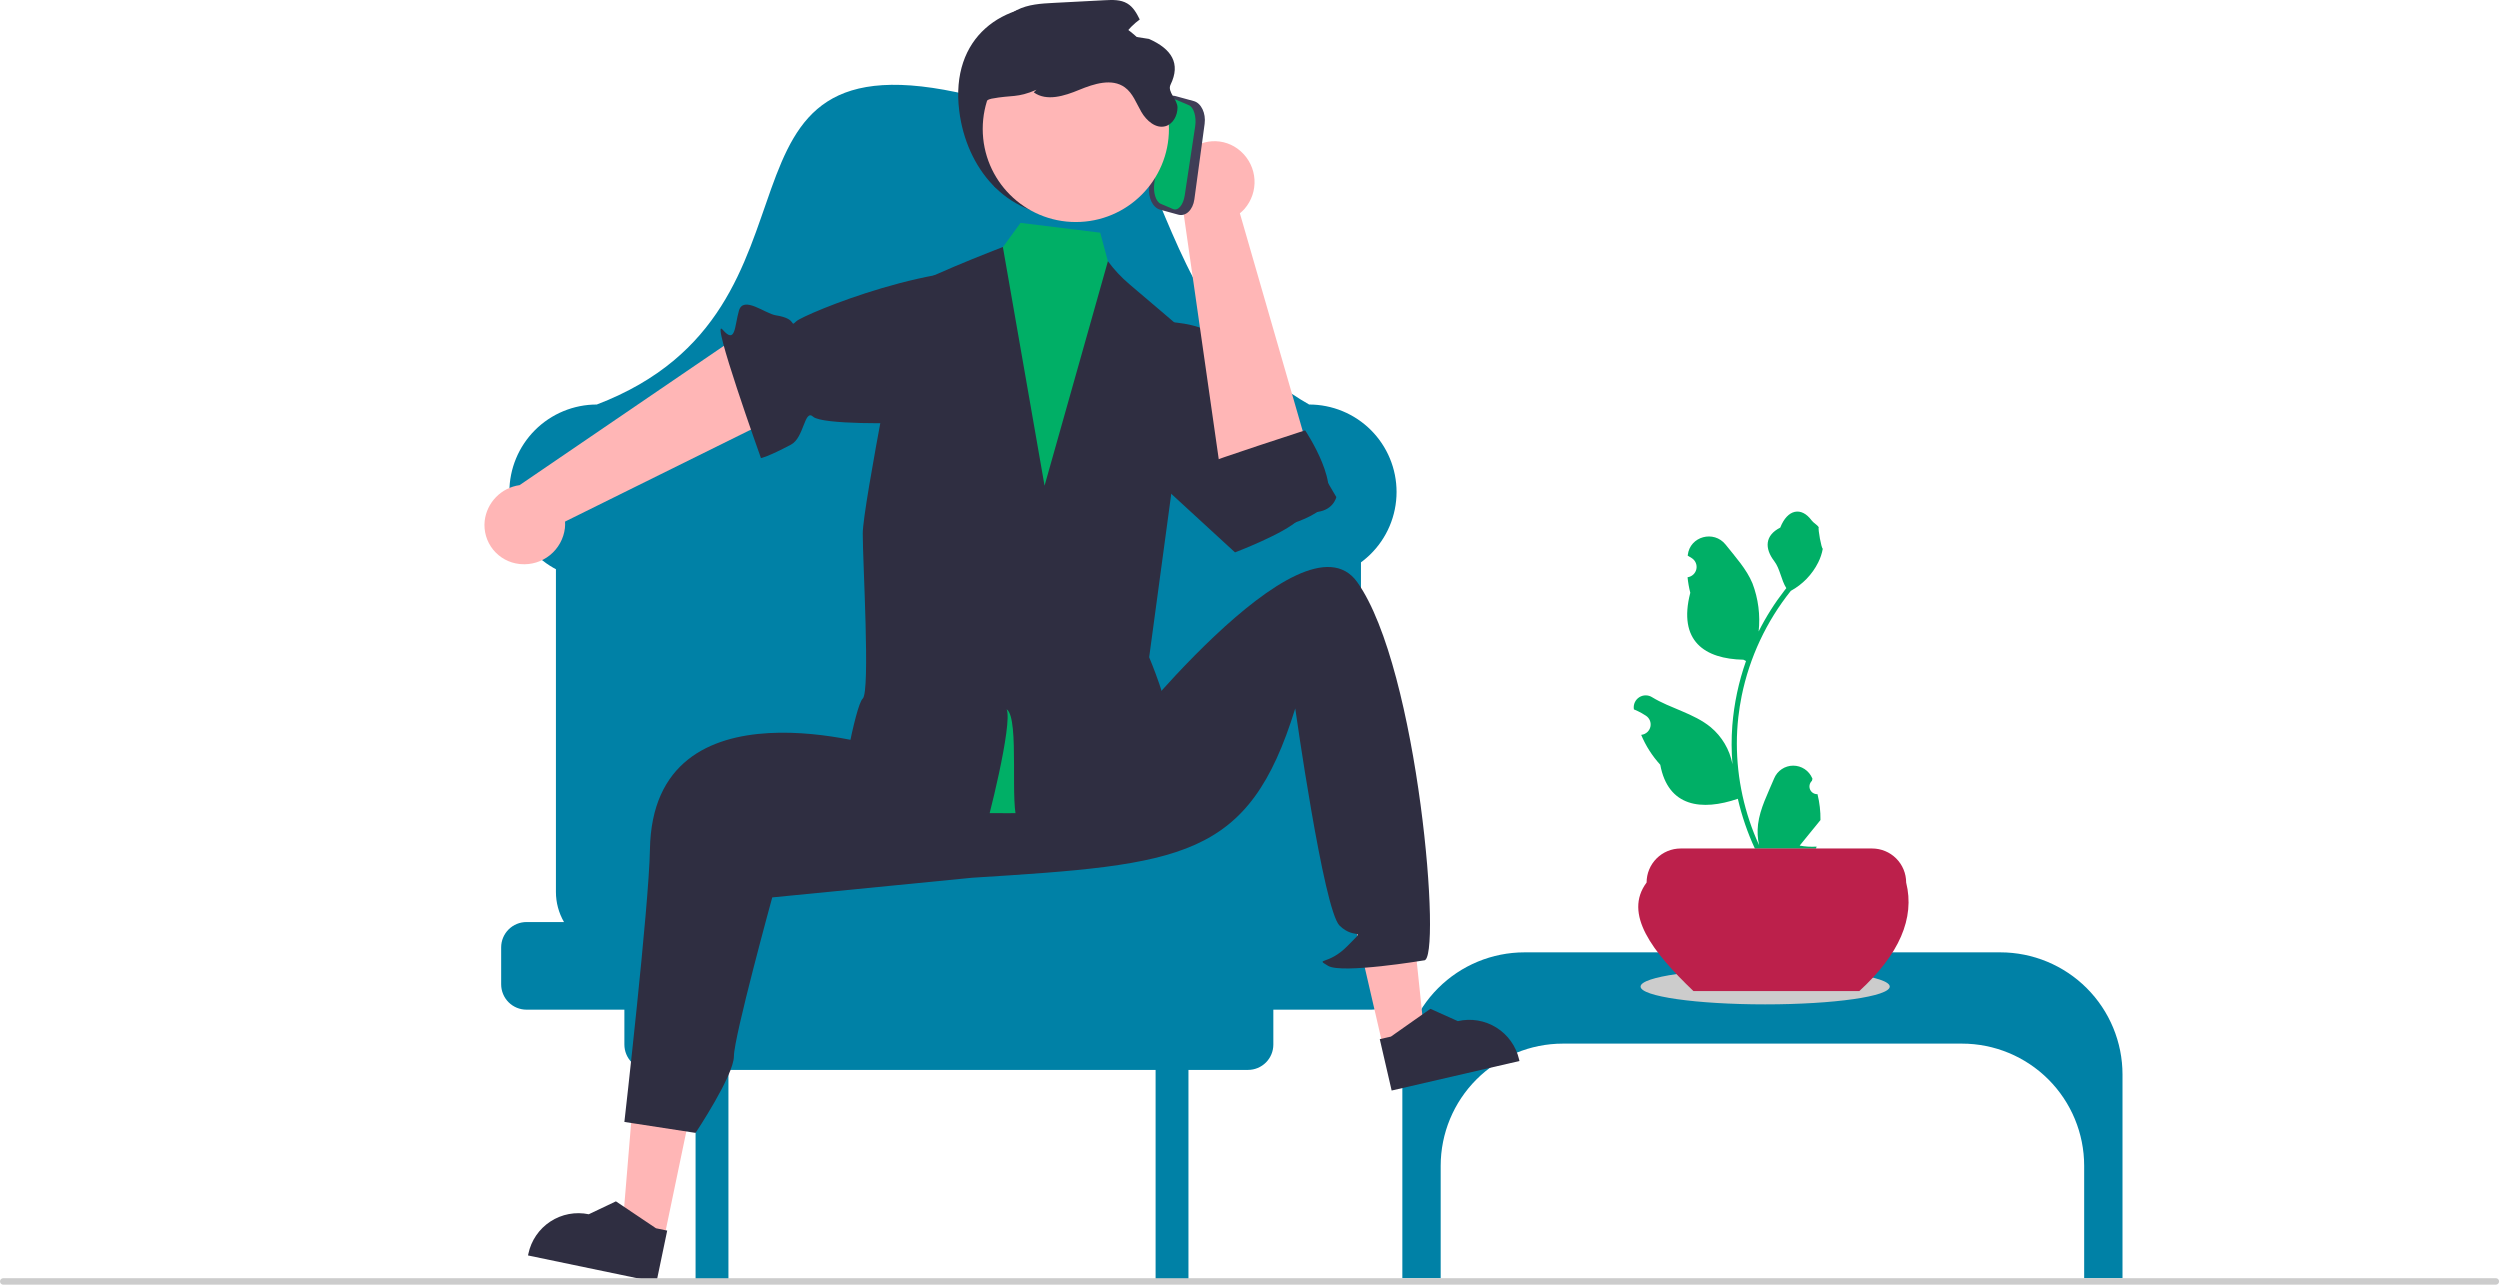 <svg width="913" height="470" viewBox="0 0 913 470" fill="none" xmlns="http://www.w3.org/2000/svg">
<g clip-path="url(#clip0_106_2)">
<path d="M663.748 290.03C663.173 290.056 662.604 289.905 662.118 289.597C661.631 289.289 661.251 288.839 661.029 288.308C660.807 287.777 660.754 287.191 660.876 286.628C660.999 286.066 661.291 285.554 661.714 285.164L661.906 284.399C661.881 284.338 661.855 284.277 661.83 284.215C661.25 282.847 660.28 281.68 659.04 280.862C657.799 280.044 656.345 279.61 654.859 279.616C653.373 279.621 651.922 280.066 650.688 280.893C649.454 281.721 648.492 282.894 647.923 284.267C645.648 289.745 642.753 295.233 642.04 301.025C641.726 303.585 641.858 306.18 642.431 308.695C637.089 297.042 634.315 284.376 634.297 271.557C634.296 268.34 634.475 265.125 634.832 261.928C635.128 259.307 635.538 256.705 636.063 254.122C638.926 240.104 645.074 226.965 654.001 215.785C658.322 213.427 661.816 209.802 664.013 205.397C664.809 203.814 665.371 202.124 665.683 200.379C665.195 200.443 663.845 193.02 664.213 192.565C663.533 191.534 662.318 191.022 661.576 190.016C657.886 185.014 652.803 185.887 650.15 192.685C644.481 195.546 644.426 200.29 647.904 204.854C650.117 207.757 650.421 211.685 652.363 214.794C652.163 215.049 651.955 215.297 651.756 215.553C648.104 220.248 644.922 225.29 642.254 230.607C642.902 224.651 642.128 218.626 639.994 213.028C637.831 207.811 633.778 203.417 630.208 198.906C625.92 193.489 617.128 195.853 616.372 202.721C616.365 202.787 616.358 202.854 616.351 202.92C616.881 203.219 617.4 203.537 617.908 203.873C618.546 204.299 619.04 204.908 619.326 205.62C619.612 206.332 619.676 207.114 619.51 207.863C619.344 208.612 618.956 209.293 618.396 209.818C617.836 210.342 617.131 210.686 616.373 210.803L616.295 210.815C616.484 212.726 616.818 214.619 617.294 216.48C612.714 234.19 622.601 240.64 636.718 240.93C637.03 241.09 637.333 241.249 637.645 241.401C634.964 248.998 633.283 256.911 632.643 264.941C632.281 269.678 632.302 274.437 632.707 279.171L632.683 279.004C631.66 273.739 628.852 268.989 624.733 265.556C618.614 260.53 609.97 258.679 603.37 254.639C602.669 254.189 601.853 253.949 601.019 253.947C600.186 253.945 599.369 254.181 598.665 254.628C597.962 255.075 597.4 255.714 597.048 256.469C596.695 257.225 596.566 258.065 596.676 258.891C596.685 258.95 596.694 259.009 596.703 259.068C597.687 259.469 598.645 259.93 599.571 260.45C600.102 260.749 600.621 261.067 601.128 261.403C601.766 261.829 602.261 262.438 602.547 263.15C602.832 263.862 602.897 264.644 602.731 265.393C602.565 266.142 602.176 266.823 601.616 267.348C601.057 267.872 600.351 268.216 599.593 268.333L599.515 268.344C599.459 268.352 599.411 268.36 599.356 268.369C601.037 272.383 603.396 276.078 606.331 279.291C609.194 294.751 621.493 296.218 634.649 291.716H634.657C636.1 297.988 638.191 304.094 640.897 309.934H663.19C663.27 309.686 663.342 309.43 663.414 309.183C661.35 309.313 659.278 309.189 657.245 308.815C658.899 306.786 660.553 304.74 662.207 302.711C662.244 302.673 662.279 302.633 662.311 302.591C663.15 301.552 663.997 300.521 664.836 299.483L664.836 299.481C664.881 296.297 664.516 293.121 663.749 290.03L663.748 290.03Z" fill="#00AF66"/>
<path d="M730.512 347.797H556.764C544.929 347.797 533.578 352.499 525.209 360.868C516.84 369.237 512.138 380.587 512.138 392.423V466.797H526.138V425.757C526.138 413.922 530.84 402.571 539.209 394.202C547.578 385.833 558.929 381.131 570.764 381.131H716.512C728.348 381.131 739.699 385.833 748.068 394.202C756.437 402.571 761.138 413.922 761.138 425.757V466.797H775.138V392.423C775.138 380.587 770.437 369.237 762.068 360.868C753.699 352.499 742.348 347.797 730.512 347.797Z" fill="#0081A6"/>
<path d="M644.638 366.797C669.767 366.797 690.138 363.887 690.138 360.297C690.138 356.707 669.767 353.797 644.638 353.797C619.509 353.797 599.138 356.707 599.138 360.297C599.138 363.887 619.509 366.797 644.638 366.797Z" fill="#CCCCCC"/>
<path d="M679.035 361.927H618.431C603.47 347.589 592.773 333.771 601.337 322.301C601.337 319.004 602.647 315.842 604.978 313.51C607.31 311.179 610.472 309.869 613.769 309.869H683.697C686.994 309.869 690.156 311.179 692.487 313.51C694.819 315.842 696.128 319.004 696.128 322.301C699.389 335.37 693.564 348.581 679.035 361.927Z" fill="#BC204B"/>
<path d="M478.095 147.731C405.788 106.71 433.454 1.081 354.024 34.731C250.882 10.168 309.509 112.764 217.953 147.731C213.76 147.731 209.608 148.556 205.734 150.161C201.86 151.766 198.341 154.117 195.376 157.082C192.411 160.047 190.059 163.567 188.454 167.441C186.85 171.314 186.024 175.466 186.024 179.659V179.659C186.024 183.947 186.887 188.19 188.563 192.137C190.238 196.083 192.692 199.652 195.776 202.63C198.86 205.607 202.513 207.934 206.516 209.469C210.519 211.005 214.79 211.719 219.075 211.568L231.024 211.148V311.731H465.024V211.148L476.973 211.568C481.258 211.719 485.529 211.005 489.532 209.469C493.535 207.934 497.188 205.608 500.272 202.63C503.356 199.652 505.81 196.083 507.485 192.137C509.161 188.19 510.024 183.947 510.024 179.659V179.659C510.024 175.466 509.198 171.314 507.594 167.441C505.989 163.567 503.637 160.047 500.672 157.082C497.707 154.117 494.188 151.766 490.314 150.161C486.44 148.556 482.288 147.731 478.095 147.731V147.731Z" fill="#0081A6"/>
<path d="M455.772 358.731H237.276C234.822 358.731 232.469 359.705 230.734 361.44C228.999 363.176 228.024 365.529 228.024 367.983V381.479C228.024 383.932 228.999 386.286 230.734 388.021C232.469 389.756 234.822 390.731 237.276 390.731H254.024V468.731H266.024V390.731H422.024V468.731H434.024V390.731H455.772C458.226 390.731 460.579 389.756 462.314 388.021C464.049 386.286 465.024 383.932 465.024 381.479V367.983C465.024 365.529 464.049 363.176 462.314 361.441C460.579 359.705 458.226 358.731 455.772 358.731V358.731Z" fill="#0081A6"/>
<path d="M500.772 336.731H494.073C496.01 333.388 497.028 329.593 497.024 325.731V197.731C497.024 191.896 494.706 186.3 490.58 182.174C486.455 178.048 480.859 175.731 475.024 175.731C469.189 175.731 463.593 178.048 459.468 182.174C455.342 186.3 453.024 191.896 453.024 197.731V303.525C288.33 280.393 395.659 280.626 247.024 304.261V197.731C247.024 191.896 244.706 186.3 240.58 182.174C236.455 178.048 230.859 175.731 225.024 175.731C219.189 175.731 213.593 178.048 209.468 182.174C205.342 186.3 203.024 191.896 203.024 197.731V325.731C203.02 329.593 204.038 333.388 205.974 336.731H192.276C189.822 336.731 187.469 337.705 185.734 339.44C183.999 341.176 183.024 343.529 183.024 345.983V359.479C183.024 361.932 183.999 364.286 185.734 366.021C187.469 367.756 189.822 368.731 192.276 368.731H500.772C503.226 368.731 505.579 367.756 507.314 366.021C509.049 364.286 510.024 361.932 510.024 359.479V345.983C510.024 343.529 509.049 341.176 507.314 339.44C505.579 337.705 503.226 336.731 500.772 336.731Z" fill="#0081A6"/>
<path d="M190.072 206.006C193.959 206.36 197.83 205.184 200.862 202.728C203.895 200.272 205.849 196.729 206.31 192.854C206.391 192.065 206.406 191.27 206.357 190.479L297.967 145.154L275.712 118.56L189.754 177.173C186.487 177.635 183.464 179.164 181.158 181.524C178.852 183.883 177.392 186.94 177.005 190.217C176.597 193.987 177.704 197.764 180.081 200.718C182.458 203.672 185.912 205.561 189.681 205.969C189.812 205.983 189.942 205.995 190.072 206.006Z" fill="#FFB6B6"/>
<path d="M391.378 123.752C391.378 123.752 400.275 106.099 372.496 99.694C344.717 93.289 293.431 114.858 290.822 117.321C288.212 119.785 291.602 116.439 283.349 115.156C279.386 114.539 271.476 107.835 269.851 113.477C268.227 119.118 268.676 125.894 263.923 120.409C259.17 114.925 277.9 167.302 277.9 167.302C277.9 167.302 280.317 166.914 288.885 162.371C293.698 159.82 293.748 149.226 296.968 152.19C300.188 155.153 328.813 154.65 330.422 154.259C332.031 153.869 339.244 140.588 339.244 140.588L391.378 123.752Z" fill="#2F2E41"/>
<path d="M242.511 452.241L227.26 449.061L232.263 388.722L254.773 393.414L242.511 452.241Z" fill="#FFB6B6"/>
<path d="M239.732 468.263L192.832 458.488L192.956 457.895C193.965 453.054 196.856 448.812 200.993 446.102C205.129 443.392 210.173 442.436 215.015 443.444L215.016 443.445L224.937 438.731L239.567 448.562L243.661 449.415L239.732 468.263Z" fill="#2F2E41"/>
<path d="M505.105 382.304L520.285 378.798L513.985 318.58L491.582 323.754L505.105 382.304Z" fill="#FFB6B6"/>
<path d="M508.228 398.263L554.907 387.482L554.771 386.892C553.657 382.074 550.676 377.895 546.482 375.274C542.288 372.654 537.225 371.806 532.406 372.919L532.405 372.919L522.385 368.419L507.97 378.563L503.895 379.504L508.228 398.263Z" fill="#2F2E41"/>
<path d="M326.024 243.731L323.406 273.347C323.406 273.347 238.388 246.043 237.354 310.269C237.024 330.731 228.024 409.731 228.024 409.731L254.024 413.731C254.024 413.731 268.024 392.731 268.024 385.731C268.024 378.731 282.024 327.731 282.024 327.731L354.991 320.554C432.024 315.731 456.024 313.731 473.024 258.731C473.024 258.731 483.388 332.317 489.206 338.024C495.024 343.731 499.331 338.058 492.177 345.394C485.024 352.731 480.024 349.731 485.024 352.731C490.024 355.731 520.024 350.731 520.024 350.731C526.724 351.482 518.132 244.257 495.679 212.613C475.643 184.375 406.514 273.109 406.514 273.109L326.024 243.731Z" fill="#2F2E41"/>
<path d="M416.108 117.749C416.108 117.749 442.095 114.799 447.631 127.253C453.166 139.707 467.115 165.64 467.115 165.64C467.115 165.64 459.962 168.687 467.267 160.77C470.541 157.222 464.499 159.386 468.651 158.003C472.802 156.619 474.186 158.003 474.186 158.003L488.024 181.527C488.024 181.527 486.911 186.888 479.721 187.062C472.532 187.237 483.873 180.143 474.186 189.83C469.184 194.831 451.024 201.731 451.024 201.731L404.602 159.069L416.108 117.749Z" fill="#2F2E41"/>
<path d="M334.16 105.112L360.425 98.306L372.685 81.396L401.802 84.976L408 108.041L428.729 120.073C428.729 120.073 417.272 241.254 419.997 247.908C422.722 254.562 416.109 260.129 407.764 268.706C399.419 277.283 414.698 267.713 416.634 277.051C418.571 286.389 432.687 296.272 416.634 296.174C400.582 296.076 312.282 300.533 315.05 289.463C317.817 278.393 309.208 275.363 313.381 268.422C317.554 261.481 320.363 265.36 318.958 255.118C317.554 244.876 318.938 237.957 318.938 232.421C318.938 226.886 323.574 176.587 323.574 176.587L334.16 105.112Z" fill="#00AF66"/>
<path d="M428.521 296.382C433.53 305.321 405.315 307.95 374.747 306.747C374.156 304.483 373.177 302.339 371.855 300.409C368.478 295.51 372.56 262.368 367.634 259.02C369.862 264.416 360.853 300.284 358.971 305.806C331.323 303.592 306.124 298.568 306.429 292.59C306.512 290.847 312.282 257.636 315.077 255.117C317.859 252.599 315.05 205.052 315.077 194.853C315.091 184.641 330.271 109.57 330.271 106.802C330.271 104.035 366.25 90.197 366.25 90.197L381.472 177.376L404.609 95.4C406.871 98.476 409.486 101.276 412.4 103.744C417.035 107.605 435.44 123.408 435.44 123.408L419.678 240.034C419.678 240.034 427.137 257.636 426.75 264.624C426.6 270.169 425.509 275.648 423.525 280.828C421.284 287.401 421.519 283.872 428.521 296.382Z" fill="#2F2E41"/>
<path d="M453.278 55.399C456.162 58.028 457.905 61.679 458.138 65.575C458.371 69.47 457.074 73.303 454.524 76.257C453.997 76.849 453.421 77.397 452.803 77.894L481.149 176.095L446.504 177.608L431.781 74.615C429.917 71.892 429.007 68.629 429.193 65.335C429.379 62.04 430.65 58.9 432.808 56.405C434.05 54.996 435.557 53.846 437.243 53.02C438.929 52.194 440.761 51.708 442.635 51.59C444.509 51.473 446.387 51.725 448.163 52.333C449.94 52.941 451.579 53.893 452.987 55.135C453.085 55.221 453.182 55.309 453.278 55.399Z" fill="#FFB6B6"/>
<path d="M441.048 169.229C442.154 168.348 476.632 157.154 476.632 157.154C476.632 157.154 491.275 178.939 482.426 185.989C473.577 193.038 454.247 194.876 454.247 194.876C454.247 194.876 446.126 190.307 446.317 184.921C446.508 179.536 441.048 169.229 441.048 169.229Z" fill="#2F2E41"/>
<path d="M419.714 68.289L423.462 40.689C423.982 36.861 426.597 34.348 429.291 35.087L435.99 36.923C438.684 37.661 440.453 41.376 439.933 45.203L436.185 72.803C435.666 76.63 433.051 79.144 430.357 78.405L423.657 76.569C420.964 75.831 419.195 72.116 419.714 68.289Z" fill="#3F3D56"/>
<path d="M421.572 66.686L425.391 41.438C425.921 37.938 427.827 35.716 429.64 36.485L434.149 38.4C435.962 39.17 437.006 42.644 436.476 46.145L432.657 71.393C432.127 74.893 430.221 77.115 428.408 76.346L423.899 74.431C422.086 73.661 421.042 70.187 421.572 66.686Z" fill="#00AF66"/>
<path d="M350.309 40.462C352.914 61.479 367.477 78.808 388.655 78.808C393.69 78.808 398.677 77.816 403.329 75.889C407.981 73.962 412.209 71.137 415.769 67.576C419.33 64.016 422.155 59.788 424.082 55.136C426.009 50.484 427.001 45.498 427.001 40.462C427.001 19.284 409.742 4.074 388.655 2.116C366.28 0.039 346.965 13.479 350.309 40.462Z" fill="#2F2E41"/>
<path d="M392.894 81.085C411.673 81.085 426.897 65.861 426.897 47.081C426.897 28.302 411.673 13.078 392.894 13.078C374.114 13.078 358.89 28.302 358.89 47.081C358.89 65.861 374.114 81.085 392.894 81.085Z" fill="#FFB6B6"/>
<path d="M357.683 50.786C358.76 58.175 365.057 68.484 363.583 68.484C362.108 68.484 351.622 38.023 362.108 36.037C369.714 34.597 371.414 35.86 378.523 32.778L377.52 33.722C382.225 37.143 388.773 35.034 394.141 32.807C399.524 30.595 406.058 28.486 410.777 31.893C413.742 34.032 414.995 37.748 416.839 40.904C418.682 44.075 422.089 47.069 425.599 46.096C428.416 45.314 430.039 42.158 430.024 39.238C430.009 36.318 426.207 33.54 427.487 30.92C431.282 23.155 427.869 17.863 419.597 14.21C416.588 13.753 413.579 13.286 410.571 12.809C412.147 10.625 414.059 8.704 416.234 7.116C415.113 4.83 413.83 2.529 411.662 1.261C409.258 -0.17 406.279 -0.067 403.492 0.081C397.268 0.405 391.049 0.73 384.835 1.054C380.233 1.29 375.47 1.57 371.355 3.679C366.223 6.319 362.86 11.466 360.412 16.702C354.925 28.471 355.795 37.94 357.683 50.786Z" fill="#2F2E41"/>
<path d="M5.26726e-06 467.98C-0 468.137 0.03 468.292 0.09 468.436C0.149 468.581 0.237 468.712 0.348 468.823C0.458 468.933 0.59 469.021 0.734 469.081C0.879 469.14 1.034 469.171 1.19 469.17H911.48C911.796 469.17 912.098 469.045 912.321 468.822C912.545 468.599 912.67 468.296 912.67 467.98C912.67 467.665 912.545 467.362 912.321 467.139C912.098 466.916 911.796 466.79 911.48 466.79H1.19C1.034 466.79 0.879 466.82 0.734 466.88C0.59 466.94 0.458 467.027 0.348 467.138C0.237 467.248 0.149 467.38 0.09 467.524C0.03 467.669 -0 467.824 5.26726e-06 467.98V467.98Z" fill="#CCCCCC"/>
</g>
<defs>
<clipPath id="clip0_106_2">
<rect width="912.67" height="469.17" fill="white"/>
</clipPath>
</defs>
</svg>
